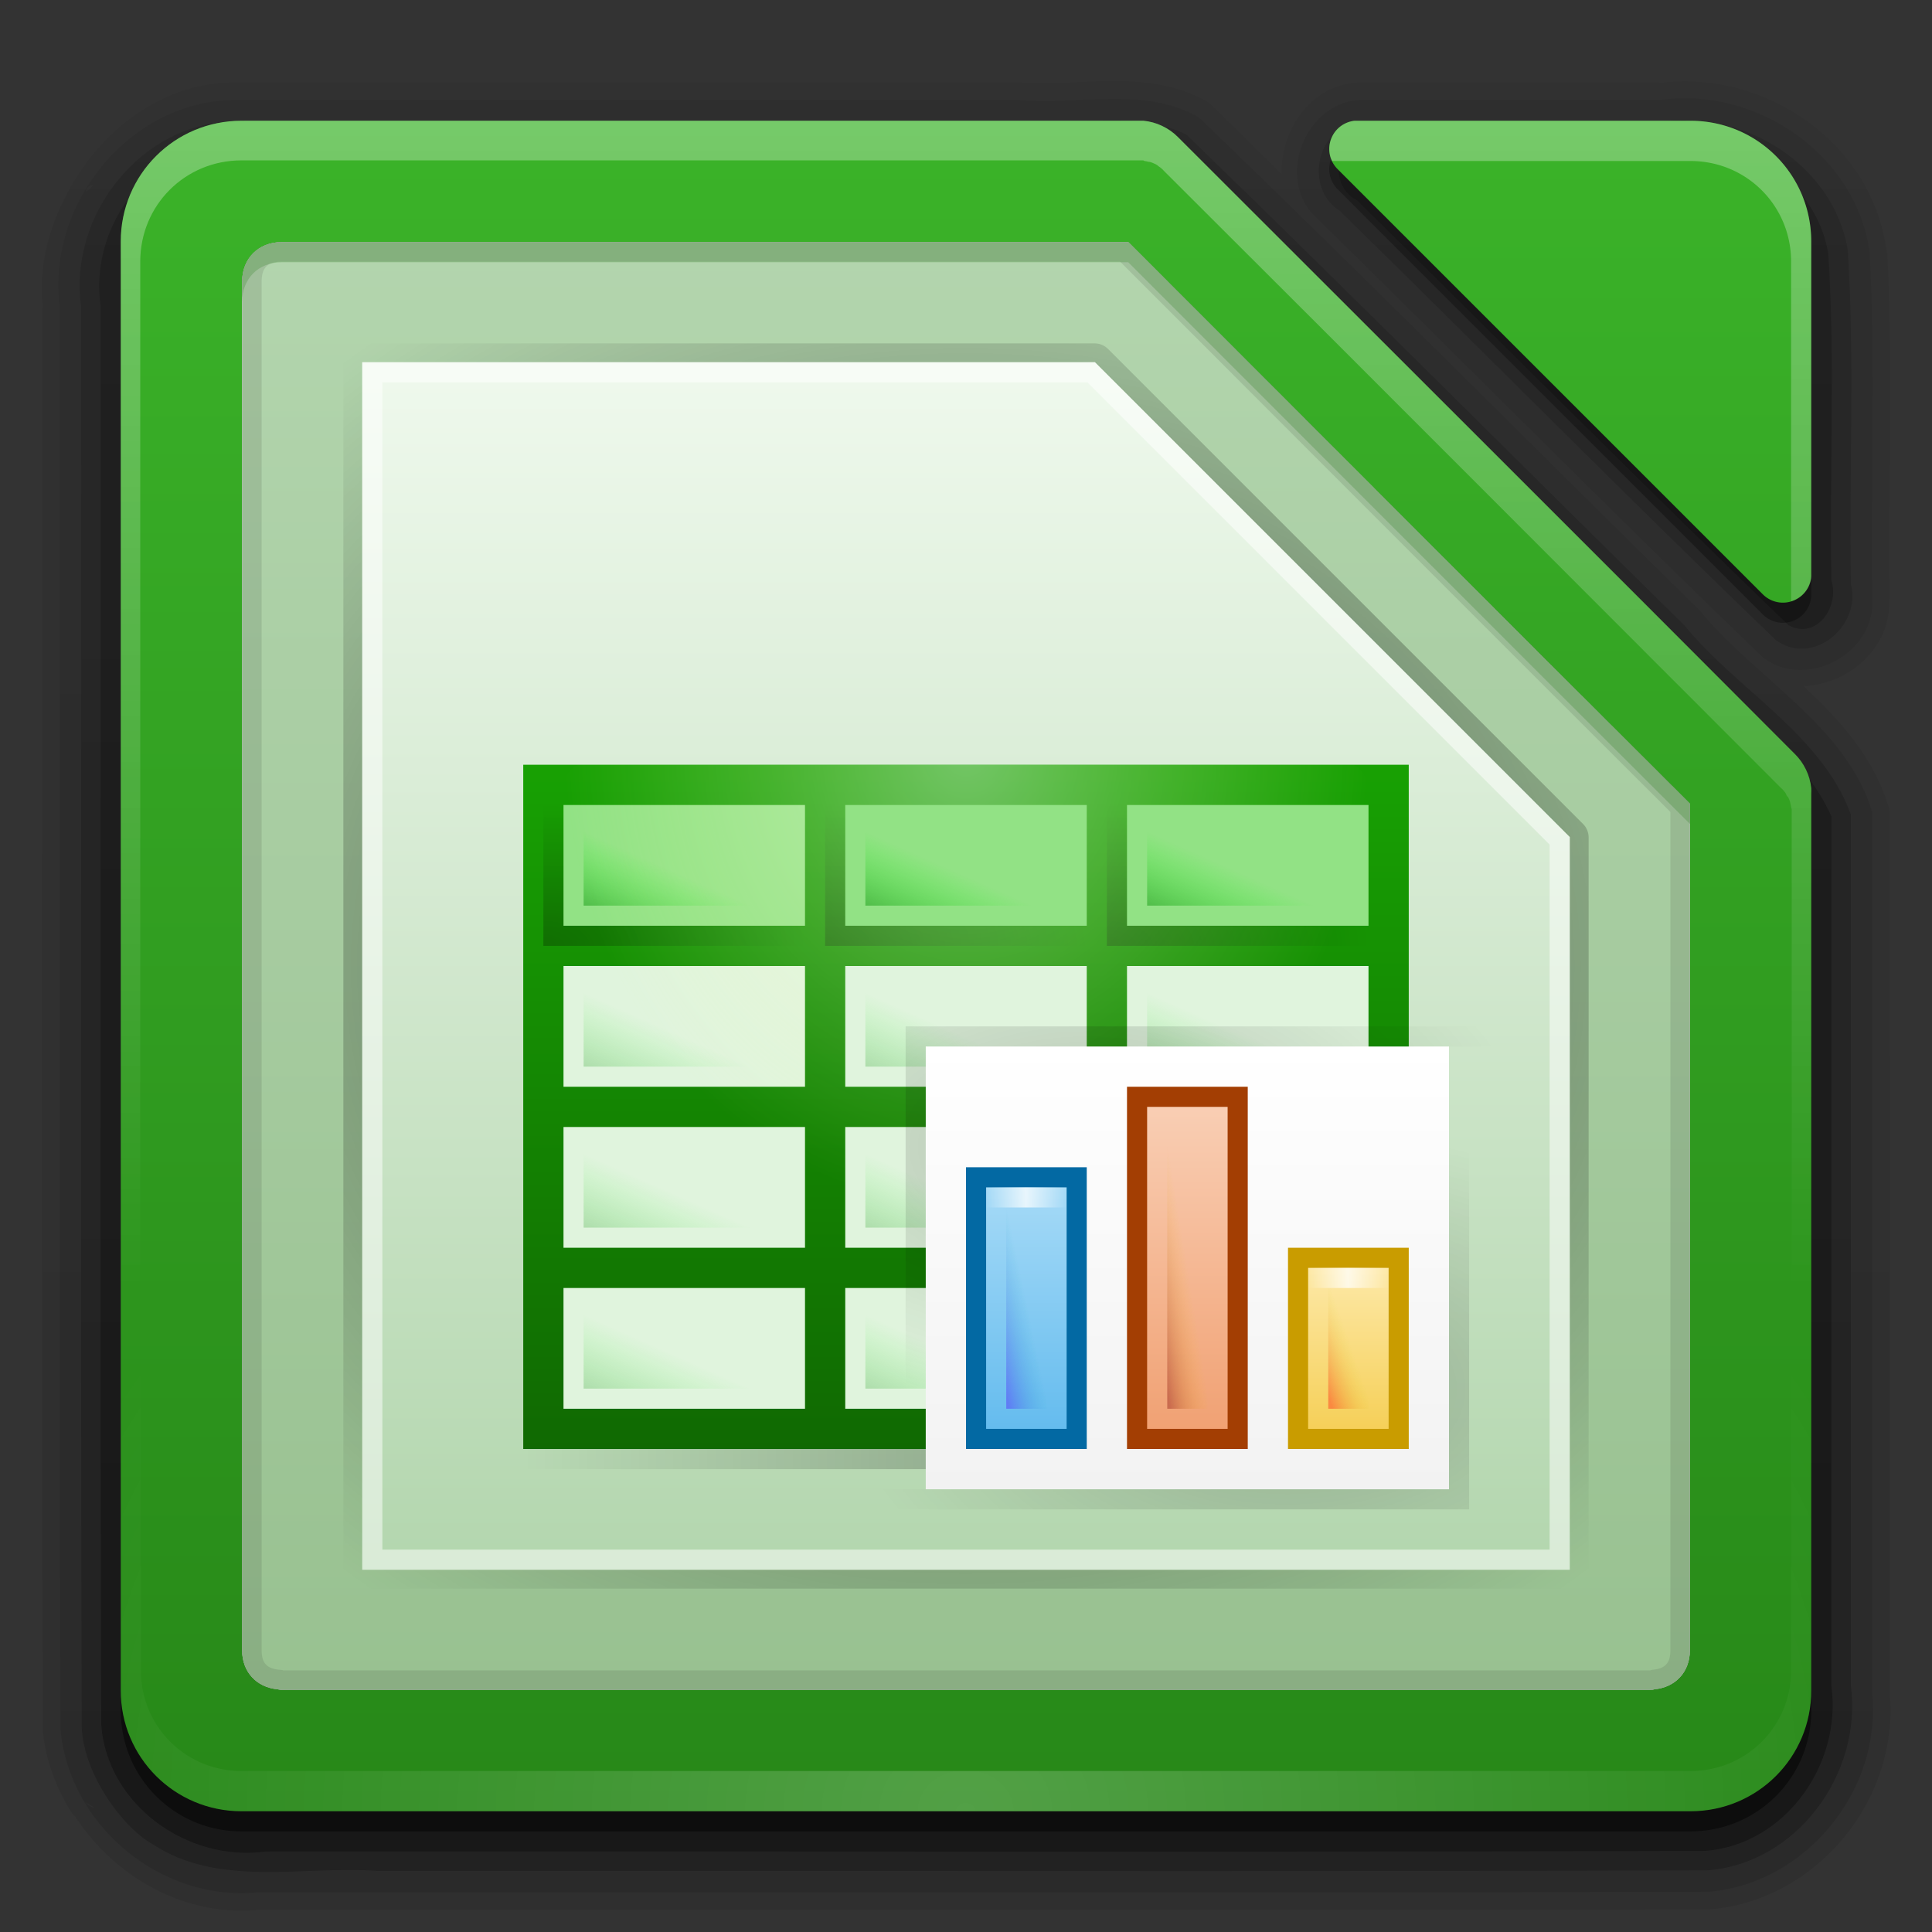 <svg width="96" version="1.0" xmlns="http://www.w3.org/2000/svg" height="96" xmlns:xlink="http://www.w3.org/1999/xlink">
<rect width="100%" height="100%" fill="#333333" stroke="none"/>
<defs id="defs2410">
<clipPath id="clipPath3613">
<rect width="84" x="6" y="6" rx="6" height="84" ry="6" style="fill:#fff;stroke:none" id="rect3615"/>
</clipPath>
<filter width="1.384" x="-0.192" y="-0.192" height="1.384" style="color-interpolation-filters:sRGB" id="filter3794">
<feGaussianBlur stdDeviation="5.28" id="feGaussianBlur3796"/>
</filter>
<filter style="color-interpolation-filters:sRGB" id="filter3174">
<feGaussianBlur stdDeviation="1.71" id="feGaussianBlur3176"/>
</filter>
<linearGradient gradientTransform="matrix(0.167,0,0,0.833,-38.167,1377.196)" id="linearGradient5099" xlink:href="#linearGradient8989" y1="-1568.638" x1="529.25" y2="-1574.638" x2="535" gradientUnits="userSpaceOnUse"/>
<linearGradient gradientTransform="matrix(0.667,0,0,1.1,-430,1244.001)" id="linearGradient5133" xlink:href="#linearGradient15606" y1="-1063.638" x1="714" y2="-1083.638" x2="714" gradientUnits="userSpaceOnUse"/>
<linearGradient gradientTransform="matrix(0.359,0,0,0.286,-162.41,550.186)" id="linearGradient5136" xlink:href="#linearGradient14610" y1="-1491.638" x1="652.25" y2="-1548.138" x2="652.25" gradientUnits="userSpaceOnUse"/>
<linearGradient gradientTransform="matrix(0.571,0,0,1.333,-250.143,1366.501)" id="linearGradient5111" xlink:href="#linearGradient9364" y1="-1078.644" x1="525.639" y2="-1068.787" x2="525.639" gradientUnits="userSpaceOnUse"/>
<linearGradient gradientTransform="matrix(0.571,0,0,0.889,-234.143,887.343)" id="linearGradient5105" xlink:href="#linearGradient6975" y1="-1078.644" x1="525.639" y2="-1068.787" x2="525.639" gradientUnits="userSpaceOnUse"/>
<linearGradient gradientTransform="matrix(0.571,0,0,1.778,-242.143,1845.689)" id="linearGradient5108" xlink:href="#linearGradient6989" y1="-1078.644" x1="525.639" y2="-1068.787" x2="525.639" gradientUnits="userSpaceOnUse"/>
<linearGradient gradientTransform="matrix(0.167,0,0,1.083,-30.167,1769.359)" id="linearGradient5096" xlink:href="#linearGradient9109" y1="-1568.638" x1="529.25" y2="-1574.638" x2="535" gradientUnits="userSpaceOnUse"/>
<linearGradient gradientTransform="matrix(0.167,0,0,0.5,-22.167,854.319)" id="linearGradient5081" xlink:href="#linearGradient9119" y1="-1568.638" x1="529.25" y2="-1574.638" x2="535" gradientUnits="userSpaceOnUse"/>
<linearGradient id="linearGradient6989">
<stop offset="0" style="stop-color:#f09e6f" id="stop6991"/>
<stop offset="1" style="stop-color:#f9cfb5" id="stop6993"/>
</linearGradient>
<linearGradient id="linearGradient15606">
<stop offset="0" style="stop-color:#f2f2f2" id="stop15608"/>
<stop offset="1" style="stop-color:#fff" id="stop15610"/>
</linearGradient>
<linearGradient gradientTransform="matrix(0.025,0,0,1,49.422,1253.638)" id="linearGradient5976" xlink:href="#linearGradient9014" y1="-1194.638" x1="-17" y2="-1194.638" x2="144" gradientUnits="userSpaceOnUse"/>
<linearGradient id="linearGradient6975">
<stop offset="0" style="stop-color:#f5ce53" id="stop6977"/>
<stop offset="1" style="stop-color:#fde9a9" id="stop6979"/>
</linearGradient>
<linearGradient id="linearGradient8989">
<stop offset="0" style="stop-color:#4a00ff" id="stop8991"/>
<stop offset="1" style="stop-color:#00a0c1;stop-opacity:0" id="stop8993"/>
</linearGradient>
<linearGradient id="linearGradient9119">
<stop offset="0" style="stop-color:#f00" id="stop9121"/>
<stop offset="1" style="stop-color:#d3d300;stop-opacity:0" id="stop9123"/>
</linearGradient>
<linearGradient id="linearGradient9109">
<stop offset="0" style="stop-color:#800000" id="stop9111"/>
<stop offset="1" style="stop-color:#ffc600;stop-opacity:0" id="stop9113"/>
</linearGradient>
<linearGradient id="linearGradient9014">
<stop offset="0" style="stop-color:#fff;stop-opacity:0" id="stop9016"/>
<stop offset="0.493" style="stop-color:#fff" id="stop9018"/>
<stop offset="1" style="stop-color:#fff;stop-opacity:0" id="stop9449"/>
</linearGradient>
<linearGradient gradientTransform="matrix(0.273,0,0,1,30.646,1266.638)" id="linearGradient5169" xlink:href="#linearGradient8074-2" y1="-1194.638" x1="-17" y2="-1194.638" x2="144" gradientUnits="userSpaceOnUse"/>
<linearGradient gradientTransform="matrix(0.75,0,0,0.333,-339.75,567.877)" id="linearGradient5224" xlink:href="#linearGradient8903" y1="-1568.638" x1="529.25" y2="-1574.826" x2="535.438" gradientUnits="userSpaceOnUse"/>
<linearGradient gradientTransform="matrix(0.75,0,0,0.333,-353.75,575.877)" id="linearGradient5228" xlink:href="#linearGradient8903" y1="-1568.638" x1="529.25" y2="-1574.826" x2="535.438" gradientUnits="userSpaceOnUse"/>
<linearGradient id="linearGradient14610">
<stop offset="0" style="stop-color:#808080" id="stop14612"/>
<stop offset="1" style="stop-color:#b3b3b3" id="stop14614"/>
</linearGradient>
<linearGradient gradientTransform="matrix(0.75,0,0,0.333,-353.75,567.877)" id="linearGradient5232" xlink:href="#linearGradient8903" y1="-1568.638" x1="529.25" y2="-1574.826" x2="535.438" gradientUnits="userSpaceOnUse"/>
<linearGradient gradientTransform="matrix(0.75,0,0,0.333,-367.75,567.877)" id="linearGradient5243" xlink:href="#linearGradient8903" y1="-1568.638" x1="529.25" y2="-1574.826" x2="535.438" gradientUnits="userSpaceOnUse"/>
<linearGradient gradientTransform="matrix(0.739,0,0,0.648,-431.008,-373.563)" id="linearGradient5256" xlink:href="#linearGradient13214" y1="632.998" x1="640" y2="688.52" x2="640" gradientUnits="userSpaceOnUse"/>
<linearGradient gradientTransform="matrix(0.75,0,0,0.333,-367.75,575.877)" id="linearGradient5239" xlink:href="#linearGradient8903" y1="-1568.638" x1="529.25" y2="-1574.826" x2="535.438" gradientUnits="userSpaceOnUse"/>
<linearGradient gradientTransform="matrix(0.75,0,0,0.333,-339.75,575.877)" id="linearGradient5220" xlink:href="#linearGradient8903" y1="-1568.638" x1="529.25" y2="-1574.826" x2="535.438" gradientUnits="userSpaceOnUse"/>
<linearGradient gradientTransform="matrix(0.046,0,0,1,-271.912,3045.278)" id="linearGradient5188" xlink:href="#linearGradient8074-2" y1="-1194.638" x1="-17" y2="-1194.638" x2="144" gradientUnits="userSpaceOnUse"/>
<linearGradient gradientTransform="matrix(0.075,0,0,1,-655.733,2938.276)" id="linearGradient5193" xlink:href="#linearGradient8074-2" y1="-1194.638" x1="-17" y2="-1194.638" x2="144" gradientUnits="userSpaceOnUse"/>
<linearGradient gradientTransform="matrix(0.75,0,0,0.333,-367.75,583.877)" id="linearGradient5216" xlink:href="#linearGradient8903" y1="-1568.638" x1="529.25" y2="-1574.826" x2="535.438" gradientUnits="userSpaceOnUse"/>
<linearGradient gradientTransform="matrix(0.75,0,0,0.333,-339.75,591.877)" id="linearGradient5196" xlink:href="#linearGradient8903" y1="-1568.638" x1="529.25" y2="-1574.826" x2="535.438" gradientUnits="userSpaceOnUse"/>
<linearGradient gradientTransform="matrix(0.75,0,0,0.333,-353.75,591.877)" id="linearGradient5200" xlink:href="#linearGradient8903" y1="-1568.638" x1="529.25" y2="-1574.826" x2="535.438" gradientUnits="userSpaceOnUse"/>
<linearGradient gradientTransform="matrix(0.75,0,0,0.333,-353.75,583.877)" id="linearGradient5212" xlink:href="#linearGradient8903" y1="-1568.638" x1="529.25" y2="-1574.826" x2="535.438" gradientUnits="userSpaceOnUse"/>
<linearGradient gradientTransform="matrix(0.75,0,0,0.333,-367.75,591.877)" id="linearGradient5204" xlink:href="#linearGradient8903" y1="-1568.638" x1="529.25" y2="-1574.826" x2="535.438" gradientUnits="userSpaceOnUse"/>
<linearGradient gradientTransform="matrix(0.75,0,0,0.333,-339.75,583.877)" id="linearGradient5208" xlink:href="#linearGradient8903" y1="-1568.638" x1="529.25" y2="-1574.826" x2="535.438" gradientUnits="userSpaceOnUse"/>
<linearGradient id="linearGradient9364">
<stop offset="0" style="stop-color:#63bbee" id="stop9422"/>
<stop offset="1" style="stop-color:#aadcf7" id="stop9368"/>
</linearGradient>
<linearGradient id="linearGradient3737">
<stop offset="0" style="stop-color:#fff" id="stop3739"/>
<stop offset="1" style="stop-color:#fff;stop-opacity:0" id="stop3741"/>
</linearGradient>
<linearGradient id="linearGradient3700">
<stop offset="0" style="stop-color:#2276c5" id="stop3702"/>
<stop offset="1" style="stop-color:#68baf4" id="stop3704"/>
</linearGradient>
<linearGradient id="linearGradient3872" xlink:href="#linearGradient5978" y1="90" x1="48" y2="5.988" x2="48" gradientUnits="userSpaceOnUse"/>
<linearGradient id="linearGradient3613" xlink:href="#linearGradient3737" y1="20.221" x1="48" y2="138.661" x2="48" gradientUnits="userSpaceOnUse"/>
<linearGradient id="linearGradient7770">
<stop offset="0" style="stop-color:#fff" id="stop7772"/>
<stop offset="1" style="stop-color:#f5ffaa;stop-opacity:0" id="stop7774"/>
</linearGradient>
<linearGradient id="linearGradient3074" xlink:href="#linearGradient5978" y1="90" x1="48" y2="5.988" x2="48" gradientUnits="userSpaceOnUse"/>
<linearGradient gradientTransform="matrix(1.006,0,0,0.994,100,0)" id="ButtonShadow-0" y1="92.54" x1="45.448" y2="7.017" x2="45.448" gradientUnits="userSpaceOnUse">
<stop offset="0" id="stop3750-8"/>
<stop offset="1" style="stop-opacity:.588" id="stop3752-5"/>
</linearGradient>
<linearGradient gradientTransform="scale(1.006,0.994)" id="ButtonShadow" y1="92.54" x1="45.448" y2="7.017" x2="45.448" gradientUnits="userSpaceOnUse">
<stop offset="0" id="stop3750"/>
<stop offset="1" style="stop-opacity:.588" id="stop3752"/>
</linearGradient>
<linearGradient id="linearGradient5978">
<stop offset="0" style="stop-color:#278818" id="stop5980"/>
<stop offset="1" style="stop-color:#3bb329" id="stop5982"/>
</linearGradient>
<linearGradient id="linearGradient5020">
<stop offset="0" id="stop5022"/>
<stop offset="1" style="stop-opacity:0" id="stop5024"/>
</linearGradient>
<linearGradient id="linearGradient3856">
<stop offset="0" style="stop-color:#b3b3b3" id="stop3858"/>
<stop offset="1" style="stop-color:#e6e6e6" id="stop3860"/>
</linearGradient>
<linearGradient id="linearGradient4036">
<stop offset="0" style="stop-color:#b1d5ac" id="stop4038"/>
<stop offset="1" style="stop-color:#f1faef" id="stop4040"/>
</linearGradient>
<linearGradient id="linearGradient3914">
<stop offset="0" id="stop3916"/>
<stop offset="1" style="stop-opacity:0" id="stop3918"/>
</linearGradient>
<linearGradient id="linearGradient3873">
<stop offset="0" style="stop-color:#dfdfdf" id="stop3875"/>
<stop offset="1" style="stop-color:#fefefe" id="stop3877"/>
</linearGradient>
<linearGradient id="linearGradient4030">
<stop offset="0" style="stop-color:#97c08f" id="stop4032"/>
<stop offset="1" style="stop-color:#b4d6af" id="stop4034"/>
</linearGradient>
<linearGradient gradientTransform="translate(100,0)" id="linearGradient3047" xlink:href="#linearGradient3700" y1="90" x1="48" y2="5.988" x2="48" gradientUnits="userSpaceOnUse"/>
<linearGradient id="linearGradient3949" xlink:href="#linearGradient3856" y1="88" x1="32" y2="8" x2="32" gradientUnits="userSpaceOnUse"/>
<linearGradient id="linearGradient4018" xlink:href="#linearGradient4036" y1="80" x1="48" y2="16" x2="48" gradientUnits="userSpaceOnUse"/>
<linearGradient id="linearGradient3933" xlink:href="#ButtonShadow-0" y1="92" x1="50" y2="7" x2="50" gradientUnits="userSpaceOnUse"/>
<linearGradient id="linearGradient4022" xlink:href="#linearGradient4030" y1="88" x1="32" y2="8" x2="32" gradientUnits="userSpaceOnUse"/>
<linearGradient id="linearGradient13214">
<stop offset="0" style="stop-color:#18a303" id="stop13216"/>
<stop offset="1" style="stop-color:#106802" id="stop13218"/>
</linearGradient>
<linearGradient id="linearGradient8074-2">
<stop offset="0" style="stop-opacity:0" id="stop8076-1"/>
<stop offset="0.493" id="stop8078-94"/>
<stop offset="1" style="stop-opacity:0" id="stop8080-0"/>
</linearGradient>
<linearGradient id="linearGradient8903">
<stop offset="0" style="stop-color:#008000" id="stop8905"/>
<stop offset="1" style="stop-color:#0f0;stop-opacity:0" id="stop8907"/>
</linearGradient>
<linearGradient id="linearGradient3940" xlink:href="#ButtonShadow-0" y1="93" x1="47" y2="6" x2="47" gradientUnits="userSpaceOnUse"/>
<linearGradient gradientTransform="translate(0,-20)" id="linearGradient3901" xlink:href="#linearGradient3737" y1="26" x1="32" y2="84" x2="32" gradientUnits="userSpaceOnUse"/>
<linearGradient id="linearGradient3879" xlink:href="#linearGradient3873" y1="80" x1="48" y2="16" x2="48" gradientUnits="userSpaceOnUse"/>
<linearGradient id="linearGradient3885" xlink:href="#linearGradient3737" y1="6" x1="36.357" y2="63.893" x2="36.357" gradientUnits="userSpaceOnUse"/>
<linearGradient id="linearGradient3927" xlink:href="#ButtonShadow-0" y1="94" x1="38" y2="5" x2="38" gradientUnits="userSpaceOnUse"/>
<linearGradient id="linearGradient3929" xlink:href="#ButtonShadow-0" y1="95" x1="45" y2="4" x2="45" gradientUnits="userSpaceOnUse"/>
<linearGradient id="linearGradient3920" xlink:href="#ButtonShadow-0" y1="91" x1="49" y2="7" x2="49" gradientUnits="userSpaceOnUse"/>
<radialGradient fx="64" fy="71.211" cx="64" cy="71.211" gradientTransform="matrix(-1.419,0,0,-0.839,144.839,116.725)" r="15.5" id="radialGradient5952" xlink:href="#linearGradient5020" gradientUnits="userSpaceOnUse"/>
<radialGradient fx="64" fy="71.211" cx="64" cy="71.211" gradientTransform="matrix(1.419,0,0,0.839,-26.839,9.275)" r="15.5" id="radialGradient5296" xlink:href="#linearGradient5020" gradientUnits="userSpaceOnUse"/>
<radialGradient fx="27" fy="50" cx="27" cy="50" gradientTransform="matrix(2,0,0,1.077,1,-6.846)" r="6.5" id="radialGradient5253" xlink:href="#linearGradient5020" gradientUnits="userSpaceOnUse"/>
<radialGradient fx="48" fy="47.999" cx="48" cy="47.999" gradientTransform="matrix(1.345,-3.8835319e-8,3.3050848e-8,1.145,-16.572,-6.954)" r="34.938" id="radialGradient4020" xlink:href="#linearGradient3914" gradientUnits="userSpaceOnUse"/>
<radialGradient fx="48" fy="47.999" cx="48" cy="47.999" gradientTransform="matrix(1.345,-3.8835319e-8,3.3050848e-8,1.145,-16.572,-6.954)" r="34.938" id="radialGradient3920" xlink:href="#linearGradient3914" gradientUnits="userSpaceOnUse"/>
<radialGradient fx="27" fy="50" cx="27" cy="50" gradientTransform="matrix(2,0,0,1.077,-13,-6.846)" r="6.5" id="radialGradient5250" xlink:href="#linearGradient5020" gradientUnits="userSpaceOnUse"/>
<radialGradient fx="48" fy="90.172" cx="48" cy="90.172" gradientTransform="matrix(1.157,0,0,0.996,-7.551,0.197)" r="42" id="radialGradient3879" xlink:href="#linearGradient3737" gradientUnits="userSpaceOnUse"/>
<radialGradient fx="27" fy="50" cx="27" cy="50" gradientTransform="matrix(2,0,0,1.077,-27,-6.846)" r="6.5" id="radialGradient5247" xlink:href="#linearGradient5020" gradientUnits="userSpaceOnUse"/>
<radialGradient fx="-1535.304" fy="-853" cx="-1535.304" cy="-853" gradientTransform="matrix(-2.28,0,0,-2,-3537.628,-1754)" r="10" id="radialGradient5236" xlink:href="#linearGradient7770" gradientUnits="userSpaceOnUse"/>
</defs>
<g style="display:none" id="layer2">
<rect width="86" x="5" y="7" rx="6" height="85" ry="6" style="opacity:.9;fill:url(#ButtonShadow);filter:url(#filter3174);stroke:none" id="rect3745"/>
</g>
<g style="stroke:none" id="layer3">
<path style="opacity:.08;fill:url(#linearGradient3929)" id="path3911" d="m 55.188,4.031 c -1.587,0.013 -3.135,0.183 -4.5,0.062 a 0.864,0.864 0 0,0 -0.062,0 h -38.938 c -3.416,0.014 -6.214,2.069 -7.906,4.75 -1.17,1.855 -1.922,4.099 -1.656,6.438 h -0.031 c 0.021,23.544 -0.042,47.076 0.031,70.625 a 0.864,0.864 0 0,0 0,0.062 c 0.13,1.458 0.643,2.791 1.344,3.969 6.85e-05,0 -0.021,-0.072 -0.031,-0.125 0.03,0.088 0.05,0.15 0.062,0.188 0.006,0.011 0.022,0.016 0.031,0.031 0.008,0.012 0.024,0.019 0.031,0.031 a 0.864,0.864 0 0,0 0.062,0.094 c 0.012,0.015 0.022,0.02 0.031,0.031 0.006,0.007 -0.004,0.027 0,0.031 0.004,0.005 0.028,-0.005 0.031,0 a 0.864,0.864 0 0,0 0.031,0.031 c 0.011,0.009 0.022,0.024 0.031,0.031 1.939,2.96 5.36,4.946 9.031,4.625 0.032,-0.003 0.062,0.003 0.094,0 24.004,-0.021 48.023,0.041 72.031,-0.031 a 0.864,0.864 0 0,0 0.062,0 c 5.233,-0.424 9.364,-5.349 8.938,-10.625 -0.003,-0.032 0.003,-0.062 0,-0.094 v -43.812 a 0.864,0.864 0 0,0 -0.062,-0.25 c -0.719,-2.376 -2.29,-4.167 -3.969,-5.75 -0.09,-0.085 -0.16,-0.166 -0.25,-0.25 2.218,-0.09 4.346,-1.879 4.25,-4.312 -0.001,-0.024 0.033,-0.038 0.031,-0.062 -0.076,-5.674 0.162,-11.414 -0.125,-17.156 a 0.864,0.864 0 0,0 -0.031,-0.062 c -0.679,-5.349 -6.008,-9.055 -11.281,-8.375 v -0.031 h -14.875 a 0.864,0.864 0 0,0 -0.031,0 c -2.432,0.095 -3.934,2.367 -3.875,4.562 -1.183,-1.152 -2.341,-2.325 -3.531,-3.469 a 0.864,0.864 0 0,0 -0.156,-0.125 c -1.552,-0.891 -3.231,-1.044 -4.812,-1.031 z  m -51.75,85.344 c -0.012,0.085 -0.022,0.15 -0.031,0.219 -0.003,-0.015 3.1e-06,-0.063 0,-0.062 -9.2e-06,0 0.01,-0.078 0.031,-0.156 z "/>
<path style="opacity:.1;fill:url(#linearGradient3927)" id="path3904" d="m 11.688,4.969 c -5.255,0.021 -9.384,5.164 -8.719,10.298 0.021,23.546 -0.042,47.094 0.031,70.64 0.43,4.825 5.003,8.594 9.795,8.125 24.037,-0.021 48.075,0.042 72.112,-0.031 4.755,-0.386 8.563,-4.947 8.125,-9.76 0,-14.632 0,-29.264 0,-43.896 -1.303,-4.303 -5.829,-6.64 -8.591,-10.025 -8.302,-8.151 -16.488,-16.431 -24.873,-24.491 -2.706,-1.552 -5.956,-0.596 -8.931,-0.859 -12.983,0 -25.965,0 -38.948,0 z  m 55.906,0 c -2.759,0.108 -4.216,3.918 -2.219,5.812 7.429,7.284 14.759,14.709 22.25,21.906 2.147,1.601 5.56,-0.22 5.406,-2.906 -0.079,-5.726 0.161,-11.478 -0.125,-17.188 -0.618,-4.866 -5.593,-8.313 -10.426,-7.625 -4.962,0 -9.924,0 -14.886,0 z  m -62.969,4.25 c -0.665,0.702 -0.246,-0.131 0,0 z  m -.375,80.344 c 0.893,0.482 0.104,0.184 0,0 z "/>
<path style="opacity:.2;fill:url(#linearGradient3940)" id="path3899" d="m 11.719,6.031 c -4.675,0.016 -8.336,4.65 -7.688,9.205 0.021,23.525 -0.042,47.052 0.031,70.576 0.079,2.311 1.999,4.959 3.5,5.812 3.325,2.2 7.5,1.06 11.245,1.344 22.002,-0.021 44.005,0.042 66.005,-0.031 4.472,-0.328 7.729,-4.803 7.156,-9.174 0,-14.431 0,-28.863 0,-43.295 -1.433,-3.955 -5.659,-6.192 -8.278,-9.399 -8.251,-8.115 -16.413,-16.329 -24.731,-24.371 -2.484,-1.257 -5.416,-0.429 -8.112,-0.667 -13.043,0 -26.086,0 -39.13,0 z  m 55.969,0 c -2.205,0.108 -2.966,3.273 -1.117,4.441 7.24,7.097 14.373,14.326 21.68,21.34 1.836,1.323 4.248,-0.714 3.719,-2.773 -0.094,-5.541 0.195,-11.109 -0.156,-16.633 -0.734,-4.24 -5.146,-6.945 -9.296,-6.375 -4.943,0 -9.886,0 -14.829,0 z "/>
<path style="opacity:.3;fill:url(#linearGradient3933)" id="path3883" d="m 11.75,7 c -4.167,0.035 -7.35,4.169 -6.75,8.209 0.021,23.503 -0.042,47.008 0.031,70.51 0.305,3.978 4.302,6.815 8.17,6.281 23.839,-0.021 47.68,0.042 71.518,-0.031 3.995,-0.299 6.81,-4.316 6.281,-8.178 0,-14.409 1e-06,-28.819 0,-43.228 -1.613,-3.595 -5.488,-5.779 -7.996,-8.805 -8.204,-8.081 -16.343,-16.235 -24.6,-24.26 -2.3,-0.985 -4.958,-0.288 -7.419,-0.498 -13.078,0 -26.157,0 -39.235,0 z  m 56.031,0 c -1.584,0.122 -1.659,2.311 -0.359,2.948 7.164,7.024 14.225,14.175 21.454,21.121 1.399,0.747 2.543,-0.939 2.124,-2.223 -0.095,-5.414 0.196,-10.858 -0.156,-16.251 -0.633,-3.795 -4.62,-6.115 -8.295,-5.594 -4.923,0 -9.845,0 -14.768,0 z "/>
<path style="opacity:.45;fill:url(#linearGradient3920)" id="path3873" d="m 12,7 c -3.324,0 -6,2.676 -6,6 v 11 50 11 c 0,3.324 2.676,6 6,6 h 7 65 c 3.324,0 6,-2.676 6,-6 v -0.719 -10.281 -33.562 c 0.005,-0.094 0.005,-0.188 0,-0.281 -0.066,-0.633 -0.359,-1.241 -0.812,-1.688 -9.536,-9.569 -21.104,-21.104 -30.656,-30.656 -0.455,-0.46 -1.075,-0.753 -1.719,-0.812 h -44.094 -0.719 z  m 55.312,0 a 1.41,1.41 0 0,0 -0.844,2.406 l 21.125,21.125 a 1.41,1.41 0 0,0 2.406,-0.906 1.41,1.41 0 0,0 0,-0.094 v -12.531 -3.719 -0.281 c 0,-3.324 -2.676,-6 -6,-6 h -16.688 z "/>
</g>
<g style="stroke:none" id="layer1">
<path style="fill:url(#linearGradient3872)" id="path3054" d="m 12,6 c -3.324,0 -6,2.676 -6,6 v 11 50 11 c 0,3.324 2.676,6 6,6 h 7 65 c 3.324,0 6,-2.676 6,-6 v -0.719 -10.281 -33.562 c 0.005,-0.094 0.005,-0.188 0,-0.281 -0.066,-0.633 -0.359,-1.241 -0.812,-1.688 -9.536,-9.569 -21.104,-21.104 -30.656,-30.656 -0.455,-0.46 -1.075,-0.753 -1.719,-0.812 h -44.094 z "/>
<path style="fill:url(#linearGradient3074)" id="rect2419" d="m 67.312,6 a 1.41,1.41 0 0,0 -0.844,2.406 l 21.125,21.125 a 1.41,1.41 0 0,0 2.406,-0.906 1.41,1.41 0 0,0 0,-0.094 v -12.531 -3.719 -0.281 c 0,-3.324 -2.676,-6 -6,-6 h -16.688 z "/>
<path style="opacity:.2;fill:url(#radialGradient3879)" id="path3615" d="M 10.156,6.344 C 9.855,6.441 9.56,6.548 9.281,6.688 8.724,6.967 8.221,7.353 7.781,7.781 7.561,7.995 7.372,8.223 7.188,8.469 7.003,8.714 6.832,8.976 6.688,9.25 6.574,9.465 6.466,9.68 6.375,9.906 6.354,9.959 6.331,10.008 6.312,10.062 c -0.01,0.03 -0.021,0.063 -0.031,0.094 -0.006,0.019 0.006,0.044 0,0.062 -0.022,0.071 -0.045,0.145 -0.062,0.219 -0.046,0.197 -0.092,0.393 -0.125,0.594 C 6.041,11.349 6,11.665 6,12 l 0,2 0,9 0,50 0,9 0,2 c 0,3.324 2.676,6 6,6 l 7,0 65,0 c 3.324,0 6,-2.676 6,-6 L 90,83.281 90,82 90,73 90,37.438 a 2.772,2.772 0 0 0 0,-0.281 2.772,2.772 0 0 0 -0.812,-1.688 L 89,35.281 89,81 l 0,2 c 0,2.782 -2.218,5 -5,5 l -2,0 -68,0 -2,0 C 9.218,88 7,85.782 7,83 L 7,81 7,13 7,11 C 7,10.636 7.052,10.279 7.125,9.938 7.148,9.828 7.188,9.732 7.219,9.625 7.245,9.531 7.249,9.436 7.281,9.344 7.289,9.322 7.304,9.303 7.312,9.281 7.388,9.072 7.493,8.851 7.594,8.656 7.651,8.548 7.716,8.447 7.781,8.344 7.805,8.305 7.819,8.257 7.844,8.219 7.938,8.078 8.049,7.943 8.156,7.812 c 0.153,-0.186 0.322,-0.37 0.5,-0.531 0.099,-0.089 0.206,-0.169 0.312,-0.25 0.113,-0.086 0.223,-0.173 0.344,-0.25 0.031,-0.02 0.062,-0.043 0.094,-0.062 0.007,-0.004 0.024,0.004 0.031,0 0.232,-0.139 0.463,-0.275 0.719,-0.375 z"/>
<rect width="84" x="106" y="6" rx="6" height="84" ry="6" style="fill:url(#linearGradient3047)" id="rect3045"/>
<path style="fill:#f0f" id="path3049" d="m 114,6 26,26 0,4 -30,-30 z"/>
<path style="opacity:.3;fill:url(#linearGradient3885)" id="path3881" d="m 67.312,6 a 1.41,1.41 0 0,0 -1.125,2 h 15.812 2 c 2.782,0 5,2.218 5,5 v 2 14.875 a 1.41,1.41 0 0,0 1,-1.125 1.41,1.41 0 0,0 0,-0.125 1.41,1.41 0 0,0 0,-0.094 v -12.531 -2 -1.719 -0.281 c 0,-3.324 -2.676,-6 -6,-6 h -16.688 z "/>
<path style="opacity:.3;fill:url(#linearGradient3901)" id="path3888" d="m 12,6 c -3.324,0 -6,2.676 -6,6 v 11 50 11 c 0,2.909 2.042,5.317 4.781,5.875 -2.205,-0.536 -3.812,-2.491 -3.812,-4.875 v -11 -50 -11 c 0,-2.805 2.226,-5.031 5.031,-5.031 h 0.719 44 0.094 c 0.011,0.002 0.017,0.023 0.062,0.031 0.107,0.019 0.051,0.003 0.156,0.031 0.105,0.029 0.054,-0.007 0.156,0.031 0.102,0.038 0.058,0.016 0.156,0.062 0.099,0.047 0.031,0.007 0.125,0.062 0.094,0.055 0.036,0.031 0.125,0.094 0.089,0.063 0.042,0.023 0.125,0.094 0.083,0.071 0.048,0.047 0.125,0.125 9.569,9.536 21.104,21.104 30.656,30.656 0.077,0.075 0.055,0.043 0.125,0.125 0.07,0.082 0.031,0.038 0.094,0.125 0.062,0.087 0.008,0.033 0.062,0.125 0.055,0.092 0.047,0.028 0.094,0.125 0.047,0.097 0.024,0.056 0.062,0.156 0.038,0.1 0.002,0.022 0.031,0.125 0.029,0.103 0.011,0.051 0.031,0.156 0.016,0.085 0.027,0.08 0.031,0.125 0.001,0.021 -0,0.025 0,0.031 0.001,0.013 0,0.02 0,0.062 0,0.063 0.003,-0.001 0,0.062 -0.001,0.021 -0.001,0.042 0,0.062 v 33.562 10.281 0.719 c 0,2.384 -1.607,4.339 -3.812,4.875 2.739,-0.558 4.781,-2.966 4.781,-5.875 v -0.719 -10.281 -33.562 c 0.005,-0.094 0.005,-0.188 0,-0.281 -0.066,-0.633 -0.359,-1.241 -0.812,-1.688 -9.536,-9.569 -21.104,-21.104 -30.656,-30.656 -0.455,-0.46 -1.075,-0.753 -1.719,-0.812 h -44.094 z "/>
</g>
<g style="stroke:none" id="layer6">
<path style="fill:url(#linearGradient3949)" id="path3846" d="m 14,12.031 c -1.156,0 -1.969,0.813 -1.969,1.969 v 9 33 17 8.281 0.719 c 0,1.078 0.718,1.837 1.75,1.938 0.075,0.007 0.141,0.031 0.219,0.031 h 5 58 5 c 0.072,0 0.149,-0.009 0.219,-0.031 1.032,-0.101 1.75,-0.86 1.75,-1.938 v -0.719 -8.281 -17 -16.062 c -9.316,-9.288 -18.604,-18.604 -27.906,-27.906 h -41.344 -0.719 z "/>
<path style="opacity:.6;fill:url(#radialGradient3920)" id="path3910" d="m 17.906,17.062 c -0.46,0.043 -0.849,0.476 -0.844,0.938 v 9 42 9 c -0.004,0.492 0.446,0.941 0.938,0.938 h 5 55 c 0.492,0.004 0.941,-0.446 0.938,-0.938 v -9 -27.406 c -0.003,-0.244 -0.106,-0.486 -0.281,-0.656 l -23.594,-23.594 c -0.17,-0.175 -0.412,-0.279 -0.656,-0.281 h -36.406 c -0.031,-0.002 -0.063,-0.002 -0.094,0 z "/>
<path style="fill:url(#linearGradient3879)" id="path3868" d="m 18,18 0,9 0,42 0,9 5,0 55,0 0,-9 L 78,41.594 54.406,18 z"/>
<path style="opacity:.7;fill:#fff" id="path3882" d="m 18,18 0,9 0,42 0,9 5,0 55,0 0,-9 L 78,41.594 54.406,18 z m 1,1 35.031,0 L 77,41.969 77,69 l 0,8 -54,0 -4,0 0,-8 0,-42 z"/>
<path style="opacity:.1" id="path3952" d="m 14,12.031 c -1.156,0 -1.969,0.813 -1.969,1.969 v 9 33 17 8.281 0.719 c 0,1.078 0.718,1.837 1.75,1.938 0.075,0.007 0.141,0.031 0.219,0.031 h 5 58 5 c 0.072,0 0.149,-0.009 0.219,-0.031 1.032,-0.101 1.75,-0.86 1.75,-1.938 v -0.719 -8.281 -17 -16.062 c -9.316,-9.288 -18.604,-18.604 -27.906,-27.906 h -41.344 -0.719 z  m 0,.969 h 0.719 40.938 c 9.114,9.114 18.215,18.241 27.344,27.344 v 15.656 17 8.281 0.719 c 0,0.648 -0.267,0.91 -0.875,0.969 a 0.967,0.967 0 0,0 -0.125,0.031 h -5 -58 -5 c 0.119,0 0.099,-0.009 -0.125,-0.031 -0.608,-0.059 -0.875,-0.32 -0.875,-0.969 v -0.719 -8.281 -17 -33 -9 c 0,-0.703 0.297,-1 1,-1 z "/>
<path style="opacity:.2" id="path3851" d="m 14,12.031 c -1.156,0 -1.969,0.813 -1.969,1.969 v 1 c 0,-1.156 0.813,-1.969 1.969,-1.969 h 0.719 41.344 c 9.302,9.302 18.59,18.618 27.906,27.906 v -1 c -9.316,-9.288 -18.604,-18.604 -27.906,-27.906 h -41.344 -0.719 z "/>
<path style="fill:url(#linearGradient3949)" id="path3982" d="m 14,12.031 c -1.156,0 -1.969,0.813 -1.969,1.969 v 9 33 17 8.281 0.719 c 0,1.078 0.718,1.837 1.75,1.938 0.075,0.007 0.141,0.031 0.219,0.031 h 5 58 5 c 0.072,0 0.149,-0.009 0.219,-0.031 1.032,-0.101 1.75,-0.86 1.75,-1.938 v -0.719 -8.281 -17 -16.062 c -9.316,-9.288 -18.604,-18.604 -27.906,-27.906 h -41.344 -0.719 z "/>
<path style="opacity:.6;fill:url(#radialGradient3920)" id="path3984" d="m 17.906,17.062 c -0.46,0.043 -0.849,0.476 -0.844,0.938 v 9 42 9 c -0.004,0.492 0.446,0.941 0.938,0.938 h 5 55 c 0.492,0.004 0.941,-0.446 0.938,-0.938 v -9 -27.406 c -0.003,-0.244 -0.106,-0.486 -0.281,-0.656 l -23.594,-23.594 c -0.17,-0.175 -0.412,-0.279 -0.656,-0.281 h -36.406 c -0.031,-0.002 -0.063,-0.002 -0.094,0 z "/>
<path style="fill:url(#linearGradient3879)" id="path3986" d="m 18,18 0,9 0,42 0,9 5,0 55,0 0,-9 L 78,41.594 54.406,18 z"/>
<path style="opacity:.7;fill:#fff" id="path3988" d="m 18,18 0,9 0,42 0,9 5,0 55,0 0,-9 L 78,41.594 54.406,18 z m 1,1 35.031,0 L 77,41.969 77,69 l 0,8 -54,0 -4,0 0,-8 0,-42 z"/>
<path style="opacity:.1" id="path3990" d="m 14,12.031 c -1.156,0 -1.969,0.813 -1.969,1.969 v 9 33 17 8.281 0.719 c 0,1.078 0.718,1.837 1.75,1.938 0.075,0.007 0.141,0.031 0.219,0.031 h 5 58 5 c 0.072,0 0.149,-0.009 0.219,-0.031 1.032,-0.101 1.75,-0.86 1.75,-1.938 v -0.719 -8.281 -17 -16.062 c -9.316,-9.288 -18.604,-18.604 -27.906,-27.906 h -41.344 -0.719 z  m 0,.969 h 0.719 40.938 c 9.114,9.114 18.215,18.241 27.344,27.344 v 15.656 17 8.281 0.719 c 0,0.648 -0.267,0.91 -0.875,0.969 a 0.967,0.967 0 0,0 -0.125,0.031 h -5 -58 -5 c 0.119,0 0.099,-0.009 -0.125,-0.031 -0.608,-0.059 -0.875,-0.32 -0.875,-0.969 v -0.719 -8.281 -17 -33 -9 c 0,-0.703 0.297,-1 1,-1 z "/>
<path style="opacity:.2" id="path3992" d="m 14,12.031 c -1.156,0 -1.969,0.813 -1.969,1.969 v 1 c 0,-1.156 0.813,-1.969 1.969,-1.969 h 0.719 41.344 c 9.302,9.302 18.59,18.618 27.906,27.906 v -1 c -9.316,-9.288 -18.604,-18.604 -27.906,-27.906 h -41.344 -0.719 z "/>
<path style="fill:url(#linearGradient3949)" id="path3994" d="m 14,12.031 c -1.156,0 -1.969,0.813 -1.969,1.969 v 9 33 17 8.281 0.719 c 0,1.078 0.718,1.837 1.75,1.938 0.075,0.007 0.141,0.031 0.219,0.031 h 5 58 5 c 0.072,0 0.149,-0.009 0.219,-0.031 1.032,-0.101 1.75,-0.86 1.75,-1.938 v -0.719 -8.281 -17 -16.062 c -9.316,-9.288 -18.604,-18.604 -27.906,-27.906 h -41.344 -0.719 z "/>
<path style="opacity:.6;fill:url(#radialGradient3920)" id="path3996" d="m 17.906,17.062 c -0.46,0.043 -0.849,0.476 -0.844,0.938 v 9 42 9 c -0.004,0.492 0.446,0.941 0.938,0.938 h 5 55 c 0.492,0.004 0.941,-0.446 0.938,-0.938 v -9 -27.406 c -0.003,-0.244 -0.106,-0.486 -0.281,-0.656 l -23.594,-23.594 c -0.17,-0.175 -0.412,-0.279 -0.656,-0.281 h -36.406 c -0.031,-0.002 -0.063,-0.002 -0.094,0 z "/>
<path style="fill:url(#linearGradient3879)" id="path3998" d="m 18,18 0,9 0,42 0,9 5,0 55,0 0,-9 L 78,41.594 54.406,18 z"/>
<path style="opacity:.7;fill:#fff" id="path4000" d="m 18,18 0,9 0,42 0,9 5,0 55,0 0,-9 L 78,41.594 54.406,18 z m 1,1 35.031,0 L 77,41.969 77,69 l 0,8 -54,0 -4,0 0,-8 0,-42 z"/>
<path style="opacity:.1" id="path4002" d="m 14,12.031 c -1.156,0 -1.969,0.813 -1.969,1.969 v 9 33 17 8.281 0.719 c 0,1.078 0.718,1.837 1.75,1.938 0.075,0.007 0.141,0.031 0.219,0.031 h 5 58 5 c 0.072,0 0.149,-0.009 0.219,-0.031 1.032,-0.101 1.75,-0.86 1.75,-1.938 v -0.719 -8.281 -17 -16.062 c -9.316,-9.288 -18.604,-18.604 -27.906,-27.906 h -41.344 -0.719 z  m 0,.969 h 0.719 40.938 c 9.114,9.114 18.215,18.241 27.344,27.344 v 15.656 17 8.281 0.719 c 0,0.648 -0.267,0.91 -0.875,0.969 a 0.967,0.967 0 0,0 -0.125,0.031 h -5 -58 -5 c 0.119,0 0.099,-0.009 -0.125,-0.031 -0.608,-0.059 -0.875,-0.32 -0.875,-0.969 v -0.719 -8.281 -17 -33 -9 c 0,-0.703 0.297,-1 1,-1 z "/>
<path style="opacity:.2" id="path4004" d="m 14,12.031 c -1.156,0 -1.969,0.813 -1.969,1.969 v 1 c 0,-1.156 0.813,-1.969 1.969,-1.969 h 0.719 41.344 c 9.302,9.302 18.59,18.618 27.906,27.906 v -1 c -9.316,-9.288 -18.604,-18.604 -27.906,-27.906 h -41.344 -0.719 z "/>
</g>
<g style="display:inline;stroke:none" id="layer7">
<path style="fill:url(#linearGradient4022)" id="path4006" d="m 14,12.031 c -1.156,0 -1.969,0.813 -1.969,1.969 v 9 33 17 8.281 0.719 c 0,1.078 0.718,1.837 1.75,1.938 0.075,0.007 0.141,0.031 0.219,0.031 h 5 58 5 c 0.072,0 0.149,-0.009 0.219,-0.031 1.032,-0.101 1.75,-0.86 1.75,-1.938 v -0.719 -8.281 -17 -16.062 c -9.316,-9.288 -18.604,-18.604 -27.906,-27.906 h -41.344 -0.719 z "/>
<path style="opacity:.6;fill:url(#radialGradient4020)" id="path4008" d="m 17.906,17.062 c -0.46,0.043 -0.849,0.476 -0.844,0.938 v 9 42 9 c -0.004,0.492 0.446,0.941 0.938,0.938 h 5 55 c 0.492,0.004 0.941,-0.446 0.938,-0.938 v -9 -27.406 c -0.003,-0.244 -0.106,-0.486 -0.281,-0.656 l -23.594,-23.594 c -0.17,-0.175 -0.412,-0.279 -0.656,-0.281 h -36.406 c -0.031,-0.002 -0.063,-0.002 -0.094,0 z "/>
<path style="fill:url(#linearGradient4018)" id="path4010" d="m 18,18 0,9 0,42 0,9 5,0 55,0 0,-9 L 78,41.594 54.406,18 z"/>
<path style="opacity:.5;fill:#fff" id="path4012" d="m 18,18 0,9 0,42 0,9 5,0 55,0 0,-9 L 78,41.594 54.406,18 z m 1,1 35.031,0 L 77,41.969 77,69 l 0,8 -54,0 -4,0 0,-8 0,-42 z"/>
<path style="opacity:.1" id="path4014" d="m 14,12.031 c -1.156,0 -1.969,0.813 -1.969,1.969 v 9 33 17 8.281 0.719 c 0,1.078 0.718,1.837 1.75,1.938 0.075,0.007 0.141,0.031 0.219,0.031 h 5 58 5 c 0.072,0 0.149,-0.009 0.219,-0.031 1.032,-0.101 1.75,-0.86 1.75,-1.938 v -0.719 -8.281 -17 -16.062 c -9.316,-9.288 -18.604,-18.604 -27.906,-27.906 h -41.344 -0.719 z  m 0,.969 h 0.719 40.938 c 9.114,9.114 18.215,18.241 27.344,27.344 v 15.656 17 8.281 0.719 c 0,0.648 -0.267,0.91 -0.875,0.969 a 0.967,0.967 0 0,0 -0.125,0.031 h -5 -58 -5 c 0.119,0 0.099,-0.009 -0.125,-0.031 -0.608,-0.059 -0.875,-0.32 -0.875,-0.969 v -0.719 -8.281 -17 -33 -9 c 0,-0.703 0.297,-1 1,-1 z "/>
<path style="opacity:.2;fill:#117002" id="path4016" d="m 14,12.031 c -1.156,0 -1.969,0.813 -1.969,1.969 v 1 c 0,-1.156 0.813,-1.969 1.969,-1.969 h 0.719 41.344 c 9.302,9.302 18.59,18.618 27.906,27.906 v -1 c -9.316,-9.288 -18.604,-18.604 -27.906,-27.906 h -41.344 -0.719 z "/>
</g>
<g style="display:none" id="layer5">
<rect width="66" x="15" y="15" rx="12" height="66" ry="12" style="opacity:.1;fill:url(#linearGradient3613);filter:url(#filter3794);stroke:#fff;stroke-linecap:round;stroke-width:.5;clip-path:url(#clipPath3613)" id="rect3171"/>
</g>
<g id="layer4">
<g style="stroke:none;color:#000">
<rect width="12" x="-657" y="1743.638" height="1" style="opacity:.5;fill:url(#linearGradient5193)" id="use9342"/>
<rect width="7.385" x="-272.691" y="1850.64" height="1" style="opacity:.5;fill:url(#linearGradient5188)" id="use9314" transform="matrix(0,1,-1,0,0,0)"/>
<path style="opacity:.2;fill:url(#radialGradient5296)" id="rect9153" d="m 72,56 0,18 -30,0 0,1 30,0 1,0 0,-19 -1,0 z"/>
<g id="g5258">
<rect width="44" x="26" y="72" height="1" style="opacity:.2;fill:url(#linearGradient5169)" id="rect9149"/>
<path style="fill:url(#linearGradient5256)" id="path4027" d="m 26,38 0,34 44,0 0,-34 z"/>
<rect width="13" x="55" y="40" height="7" style="opacity:.25;fill:url(#radialGradient5253)" id="rect5032"/>
<rect width="13" x="41" y="40" height="7" style="opacity:.25;fill:url(#radialGradient5250)" id="rect5028"/>
<rect width="13" x="27" y="40" height="7" style="opacity:.25;fill:url(#radialGradient5247)" id="rect5018"/>
<rect width="12" x="28" y="40" height="6" style="fill:#92e285" id="rect4031"/>
<rect width="9" x="29" y="41" height="4" style="opacity:.5;fill:url(#linearGradient5243);stroke-width:15.997" id="rect4033"/>
<rect width="12" x="28" y="48" height="6" style="fill:#e0f4dd" id="rect4037"/>
<g style="stroke-width:15.997">
<rect width="9" x="29" y="49" height="4" style="opacity:.25;fill:url(#linearGradient5239)" id="rect4039"/>
<rect width="22" x="-60" y="-68" rx="1.375" height="40" ry="0.86" style="opacity:.4;fill:url(#radialGradient5236)" id="rect4043" transform="matrix(0,-1,-1,0,0,0)"/>
</g>
<rect width="12" x="42" y="40" height="6" style="fill:#92e285" id="rect4047"/>
<rect width="9" x="43" y="41" height="4" style="opacity:.5;fill:url(#linearGradient5232);stroke-width:15.997" id="rect4049"/>
<rect width="12" x="42" y="48" height="6" style="fill:#e0f4dd" id="rect4053"/>
<rect width="9" x="43" y="49" height="4" style="opacity:.25;fill:url(#linearGradient5228);stroke-width:15.997" id="rect4055"/>
<rect width="12" x="56" y="40" height="6" style="fill:#92e285" id="rect4059"/>
<rect width="9" x="57" y="41" height="4" style="opacity:.5;fill:url(#linearGradient5224);stroke-width:15.997" id="rect4061"/>
<rect width="12" x="56" y="48" height="6" style="fill:#e0f4dd" id="rect4065"/>
<rect width="9" x="57" y="49" height="4" style="opacity:.25;fill:url(#linearGradient5220);stroke-width:15.997" id="rect4067"/>
<rect width="12" x="28" y="56" height="6" style="fill:#e0f4dd" id="rect4069"/>
<rect width="9" x="29" y="57" height="4" style="opacity:.25;fill:url(#linearGradient5216);stroke-width:15.997" id="rect4071"/>
<rect width="12" x="42" y="56" height="6" style="fill:#e0f4dd" id="rect4073"/>
<rect width="9" x="43" y="57" height="4" style="opacity:.25;fill:url(#linearGradient5212);stroke-width:15.997" id="rect4075"/>
<rect width="12" x="56" y="56" height="6" style="fill:#e0f4dd" id="rect4077"/>
<rect width="9" x="57" y="57" height="4" style="opacity:.25;fill:url(#linearGradient5208);stroke-width:15.997" id="rect4079"/>
<rect width="12" x="28" y="64" height="6" style="fill:#e0f4dd" id="rect4081"/>
<rect width="9" x="29" y="65" height="4" style="opacity:.25;fill:url(#linearGradient5204);stroke-width:15.997" id="rect4083"/>
<rect width="12" x="42" y="64" height="6" style="fill:#e0f4dd" id="rect4085"/>
<rect width="9" x="43" y="65" height="4" style="opacity:.25;fill:url(#linearGradient5200);stroke-width:15.997" id="rect4087"/>
<rect width="12" x="56" y="64" height="6" style="fill:#e0f4dd" id="rect4089"/>
<rect width="9" x="57" y="65" height="4" style="opacity:.25;fill:url(#linearGradient5196);stroke-width:15.997" id="rect4091"/>
</g>
<rect width="28" x="44" y="108" height="16" style="fill:url(#linearGradient5136)" id="rect7689"/>
<rect width="26" x="46" y="52" height="22" style="fill:url(#linearGradient5133)" id="rect7693"/>
<rect width="6" x="48" y="58" height="14" style="fill:#0369a3" id="rect7707"/>
<rect width="4" x="49" y="-71" height="12" style="fill:url(#linearGradient5111)" id="rect7709" transform="scale(1,-1)"/>
<rect width="2" x="50" y="60" height="10" style="opacity:.35;fill:url(#linearGradient5099);stroke-width:15.997" id="rect8985"/>
</g>
<rect width="4" x="49" y="59" height="1" style="opacity:.75;fill:url(#linearGradient5976);stroke:none;color:#000" id="rect9022"/>
<g style="stroke:none;color:#000">
<rect width="6" x="56" y="54" height="18" style="fill:#a33e03" id="rect7711"/>
<rect width="4" x="57" y="-71" height="16" style="fill:url(#linearGradient5108)" id="rect7713" transform="scale(1,-1)"/>
<rect width="2" x="58" y="57" height="13" style="opacity:.35;fill:url(#linearGradient5096);stroke-width:15.997" id="rect8995"/>
</g>
<use width="5033" x="0" y="0" height="1085" id="use14123" xlink:href="#rect9022" transform="translate(8,-4)"/>
<g style="stroke:none;color:#000">
<rect width="6" x="64" y="62" height="10" style="fill:#c99c00" id="rect7715"/>
<rect width="4" x="65" y="-71" height="8" style="fill:url(#linearGradient5105)" id="rect7717" transform="scale(1,-1)"/>
<rect width="2" x="66" y="64" height="6" style="opacity:.35;fill:url(#linearGradient5081);stroke-width:15.997" id="rect9115"/>
</g>
<use width="5033" x="0" y="0" height="1085" id="use14125" xlink:href="#rect9022" transform="translate(16,4)"/>
<path style="opacity:.2;fill:url(#radialGradient5952);stroke:none;color:#000" id="path5950" d="m 46,70 0,-18 30,0 0,-1 -30,0 -1,0 0,19 1,0 z"/>
</g>
</svg>
